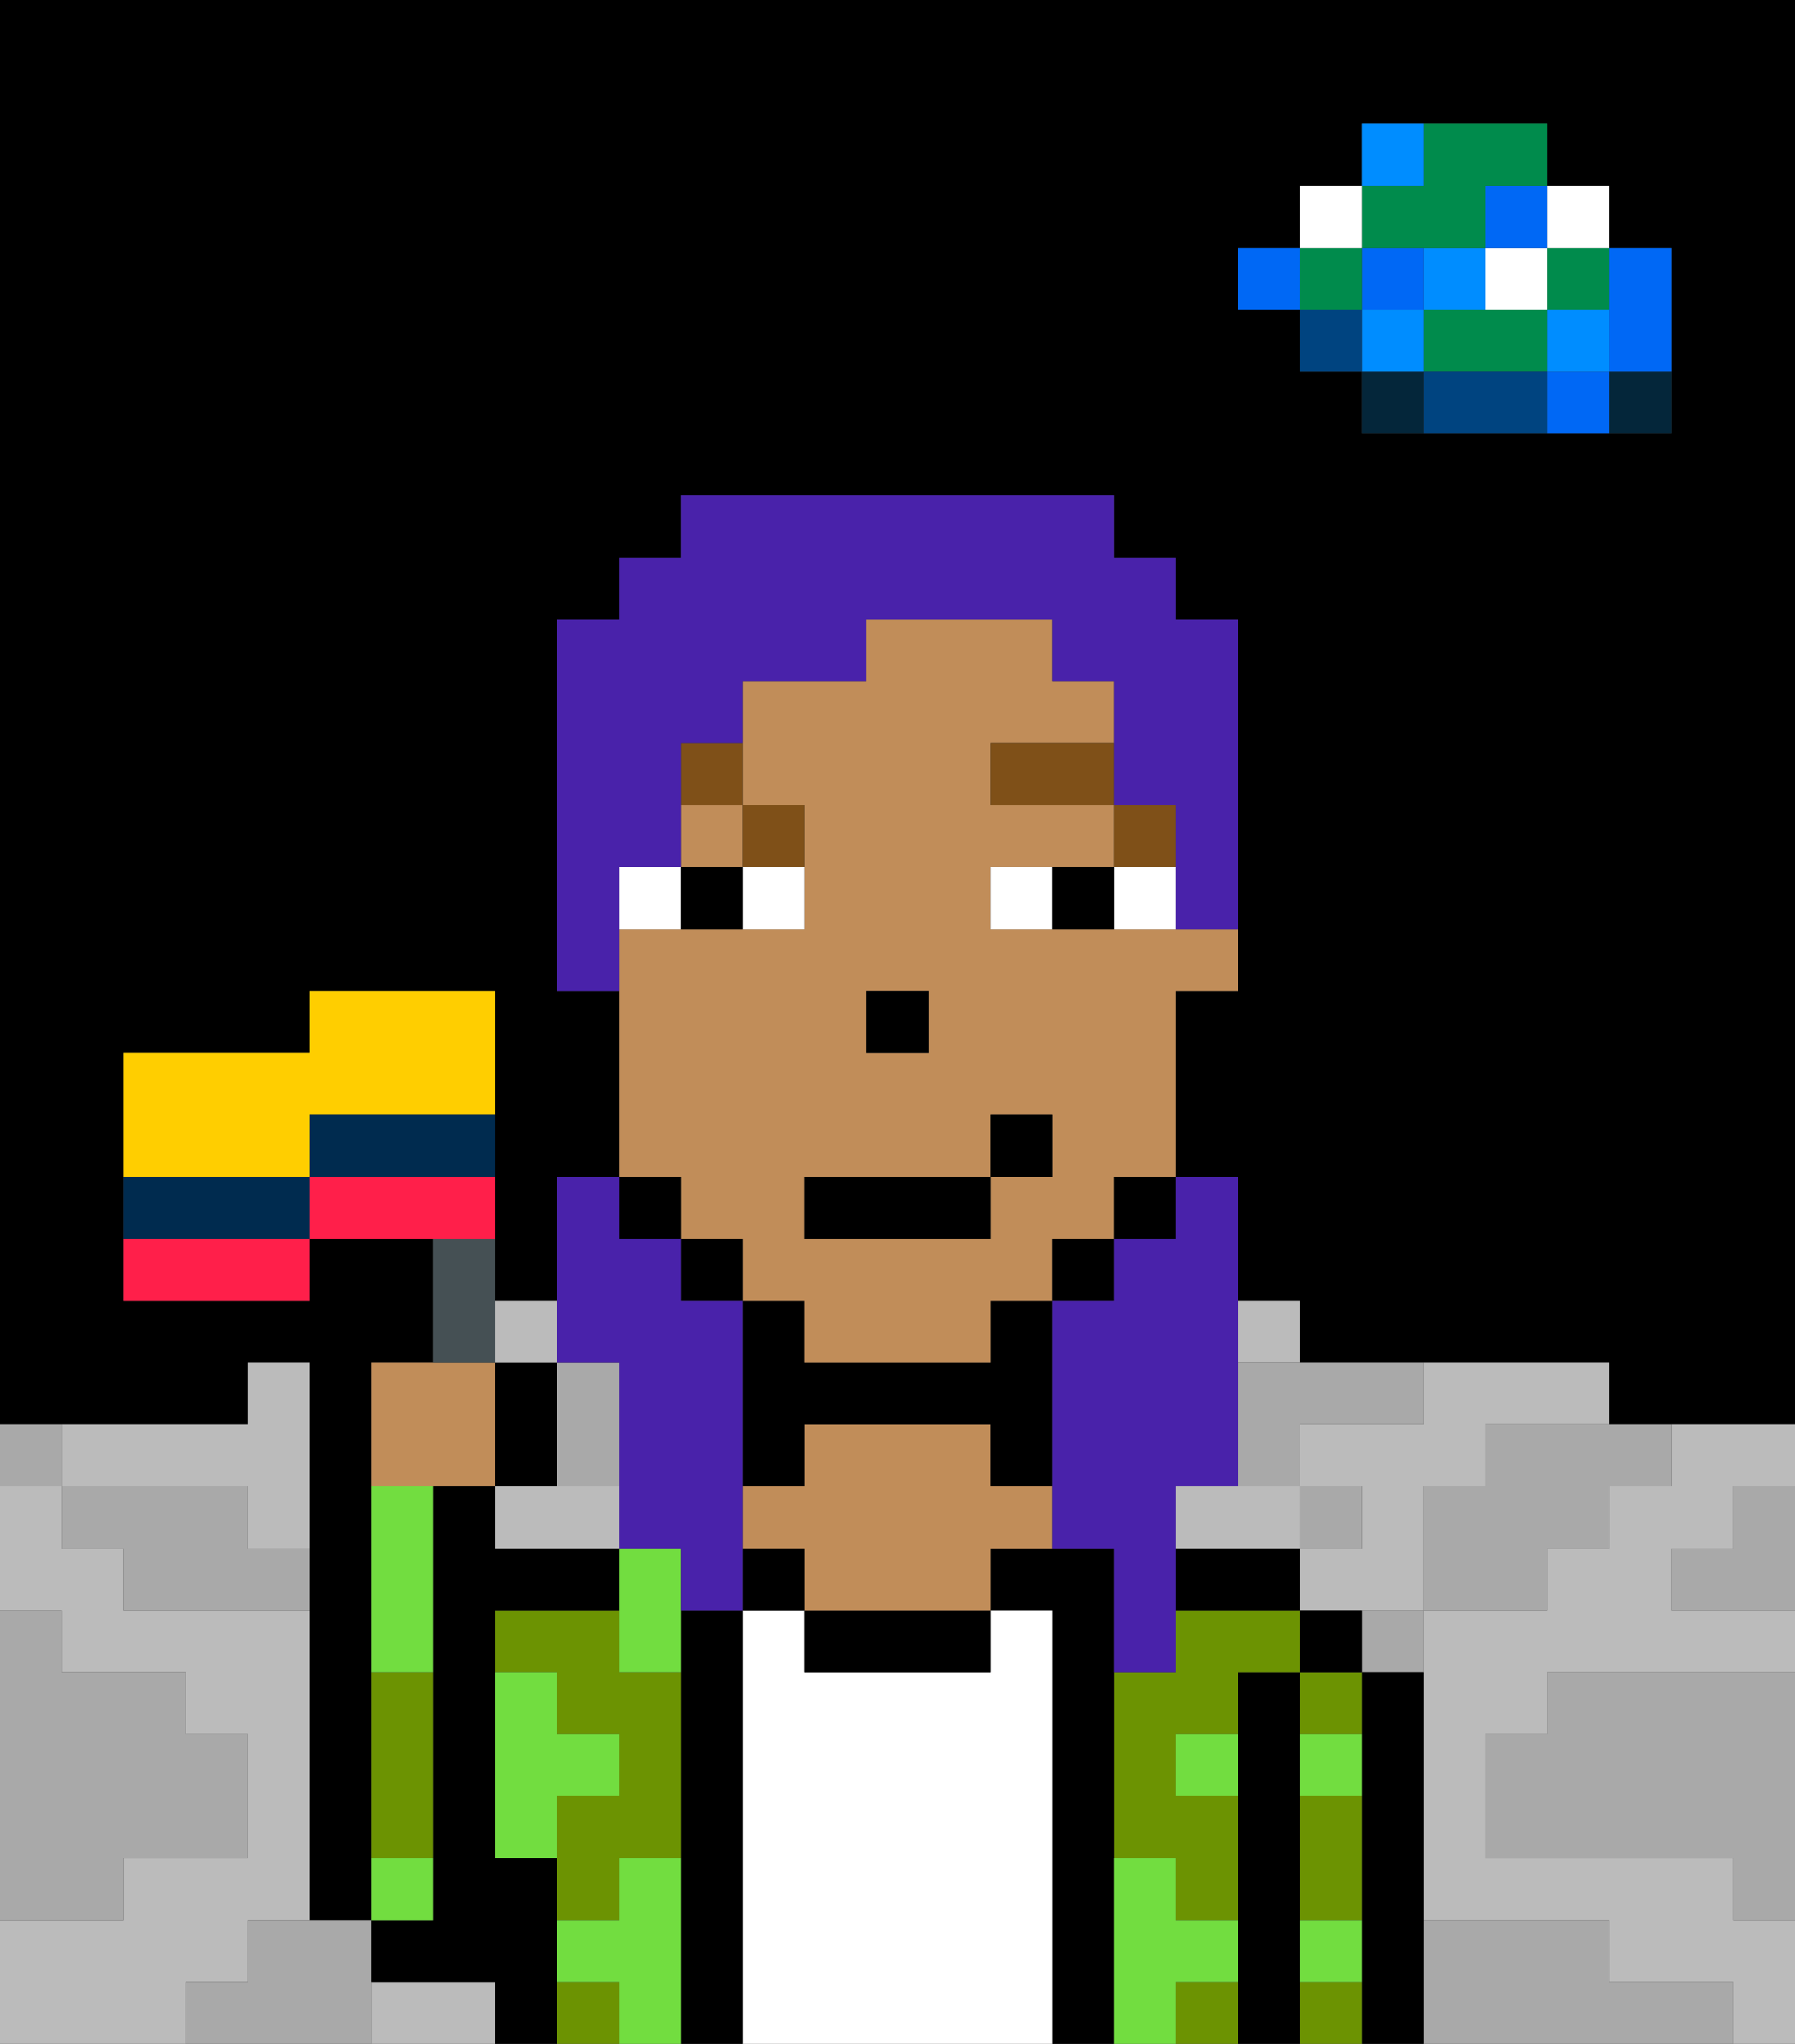 <svg xmlns="http://www.w3.org/2000/svg" viewBox="0 0 29 33"><rect x="0" y="0" width="29" height="33" fill="#333333" stroke="none"/><defs><style>polygon,rect,path{shape-rendering:crispedges;}polygon,rect,path{shape-rendering:crispedges;}.lb49-1{fill:#a9a9a9;}.lb49-2{fill:#000000;}.lb49-3{fill:#bbbbbb;}.lb49-4{fill:#04263a;}.lb49-5{fill:#0068f5;}.lb49-6{fill:#008dff;}.lb49-7{fill:#008b4c;}.lb49-8{fill:#ffffff;}.lb49-9{fill:#004480;}.lb49-10{fill:#6c9302;}.lb49-11{fill:#ffffff;}.lb49-12{fill:#c18d59;}.lb49-13{fill:#72dd40;}.lb49-14{fill:#7f5018;}.lb49-15{fill:#4922aa;}.lb49-16{fill:#455054;}.lb49-17{fill:#ff1f4a;}.lb49-18{fill:#ffce00;}.lb49-19{fill:#002b4f;}</style></defs><path class="lb49-1" d="M28,25H27v1h2V24H28Z"/><path class="lb49-2" d="M0,0V23H4V22H5v9H6V22H7V20H5v1H2V17H5V16H8v5H9V19h1V16H9V10h1V9h1V8h7V9h1v1h1v6H19v3h1v2h1v1h5v1h3V0H0ZM27,5V7H22V6H21V5H20V4h1V3h1V2h3V3h1V4h1Z"/><path class="lb49-1" d="M27,32H26V31H23v2h5V32Z"/><path class="lb49-1" d="M25,27v1H24v2h4v1h1V27H25Z"/><path class="lb49-3" d="M27,24H26v1H25v1H23v5h3v1h2v1h1V31H28V30H24V28h1V27h4V26H27V25h1V24h1V23H27Z"/><path class="lb49-3" d="M2,24H4v1H5V22H4v1H1v1Z"/><path class="lb49-3" d="M22,23H21v1h1v1H21v1h2V24h1V23h2V22H23v1Z"/><path class="lb49-3" d="M9,24H8v1h2V24Z"/><path class="lb49-3" d="M7,32H6v1H8V32Z"/><path class="lb49-3" d="M4,32V31H5V26H2V25H1V24H0v2H1v1H3v1H4v2H2v1H0v2H3V32Z"/><path class="lb49-3" d="M21,24H19v1h2Z"/><rect class="lb49-3" x="20" y="21" width="1" height="1"/><path class="lb49-4" d="M26,7h1V6H26Z"/><path class="lb49-5" d="M26,5V6h1V4H26Z"/><path class="lb49-5" d="M25,6V7h1V6Z"/><rect class="lb49-6" x="25" y="5" width="1" height="1"/><rect class="lb49-7" x="25" y="4" width="1" height="1"/><rect class="lb49-8" x="25" y="3" width="1" height="1"/><path class="lb49-1" d="M24,24H23v2h2V25h1V24h1V23H24Z"/><path class="lb49-7" d="M24,5H23V6h2V5Z"/><rect class="lb49-8" x="24" y="4" width="1" height="1"/><rect class="lb49-5" x="24" y="3" width="1" height="1"/><path class="lb49-9" d="M24,6H23V7h2V6Z"/><rect class="lb49-6" x="23" y="4" width="1" height="1"/><path class="lb49-1" d="M22,27h1V26H22Z"/><path class="lb49-4" d="M22,6V7h1V6Z"/><rect class="lb49-6" x="22" y="5" width="1" height="1"/><rect class="lb49-5" x="22" y="4" width="1" height="1"/><path class="lb49-7" d="M23,4h1V3h1V2H23V3H22V4Z"/><path class="lb49-6" d="M23,2H22V3h1Z"/><rect class="lb49-1" x="21" y="24" width="1" height="1"/><rect class="lb49-9" x="21" y="5" width="1" height="1"/><rect class="lb49-7" x="21" y="4" width="1" height="1"/><rect class="lb49-8" x="21" y="3" width="1" height="1"/><rect class="lb49-5" x="20" y="4" width="1" height="1"/><path class="lb49-1" d="M20,24h1V23h2V22H20Z"/><path class="lb49-1" d="M10,24V22H9v2Z"/><path class="lb49-1" d="M6,31H4v1H3v1H6V31Z"/><path class="lb49-1" d="M2,30H4V28H3V27H1V26H0v5H2Z"/><path class="lb49-1" d="M4,24H1v1H2v1H5V25H4Z"/><path class="lb49-1" d="M1,23H0v1H1Z"/><path class="lb49-2" d="M23,27H22v6h1V27Z"/><path class="lb49-10" d="M21,28h1V27H21Z"/><path class="lb49-10" d="M21,32v1h1V32Z"/><path class="lb49-10" d="M21,30v1h1V29H21Z"/><path class="lb49-2" d="M21,26v1h1V26Z"/><path class="lb49-2" d="M21,31V27H20v6h1V31Z"/><path class="lb49-10" d="M20,26H19v1H18v3h1v1h1V29H19V28h1V27h1V26Z"/><path class="lb49-10" d="M19,32v1h1V32Z"/><path class="lb49-2" d="M21,26V25H19v1h2Z"/><path class="lb49-2" d="M18,30V25H16v1h1v7h1V30Z"/><path class="lb49-11" d="M17,26H16v1H13V26H12v7h5V26Z"/><path class="lb49-2" d="M13,26v1h3V26H13Z"/><path class="lb49-12" d="M16,24V23H13v1H12v1h1v1h3V25h1V24Z"/><path class="lb49-2" d="M13,23h3v1h1V21H16v1H13V21H12v3h1Z"/><path class="lb49-2" d="M12,26H11v7h1V26Z"/><rect class="lb49-2" x="12" y="25" width="1" height="1"/><rect class="lb49-10" x="9" y="32" width="1" height="1"/><path class="lb49-10" d="M10,26H8v1H9v1h1v1H9v2h1V30h1V27H10Z"/><path class="lb49-2" d="M9,31V30H8V26h2V25H8V24H7v7H6v1H8v1H9V31Z"/><path class="lb49-10" d="M7,27H6v3H7Z"/><rect class="lb49-12" x="11" y="13" width="1" height="1"/><path class="lb49-12" d="M11,20h1v1h1v1h3V21h1V20h1V19h1V16h1V15H16V14h2V13H16V12h2V11H17V10H14v1H12v2h1v2H10v4h1Zm3-4h1v1H14Zm-1,3h3V18h1v1H16v1H13Z"/><rect class="lb49-2" x="18" y="19" width="1" height="1"/><rect class="lb49-2" x="17" y="20" width="1" height="1"/><rect class="lb49-2" x="11" y="20" width="1" height="1"/><rect class="lb49-2" x="10" y="19" width="1" height="1"/><rect class="lb49-2" x="14" y="16" width="1" height="1"/><path class="lb49-13" d="M11,30H10v1H9v1h1v1h1V30Z"/><path class="lb49-13" d="M10,29V28H9V27H8v3H9V29Z"/><path class="lb49-13" d="M7,30H6v1H7Z"/><path class="lb49-13" d="M7,24H6v3H7Z"/><path class="lb49-13" d="M10,25v2h1V25Z"/><path class="lb49-13" d="M21,29h1V28H21Z"/><path class="lb49-13" d="M19,29h1V28H19Z"/><path class="lb49-13" d="M21,32h1V31H21Z"/><path class="lb49-13" d="M20,32V31H19V30H18v3h1V32Z"/><rect class="lb49-14" x="18" y="13" width="1" height="1"/><rect class="lb49-14" x="16" y="12" width="2" height="1"/><path class="lb49-14" d="M13,14V13H12v1Z"/><path class="lb49-14" d="M11,13h1V12H11Z"/><path class="lb49-8" d="M10,14v1h1V14Z"/><path class="lb49-8" d="M12,15h1V14H12Z"/><path class="lb49-8" d="M18,14v1h1V14Z"/><path class="lb49-8" d="M16,14v1h1V14Z"/><path class="lb49-2" d="M11,14v1h1V14Z"/><path class="lb49-2" d="M17,14v1h1V14Z"/><rect class="lb49-2" x="13" y="19" width="3" height="1"/><rect class="lb49-2" x="16" y="18" width="1" height="1"/><path class="lb49-15" d="M18,20v1H17v4h1v2h1V24h1V19H19v1Z"/><path class="lb49-15" d="M10,14h1V12h1V11h2V10h3v1h1v2h1v2h1V10H19V9H18V8H11V9H10v1H9v6h1V14Z"/><path class="lb49-15" d="M10,22v3h1v1h1V21H11V20H10V19H9v3Z"/><path class="lb49-12" d="M8,24V22H6v2H8Z"/><path class="lb49-16" d="M8,21V20H7v2H8Z"/><path class="lb49-2" d="M9,22H8v2H9Z"/><path class="lb49-17" d="M2,20v1H5V20H2Z"/><path class="lb49-17" d="M8,19H5v1H8Z"/><path class="lb49-18" d="M5,19V18H8V16H5v1H2v2H5Z"/><path class="lb49-19" d="M4,19H2v1H5V19Z"/><path class="lb49-19" d="M5,18v1H8V18H5Z"/><rect class="lb49-3" x="8" y="21" width="1" height="1"/></svg>